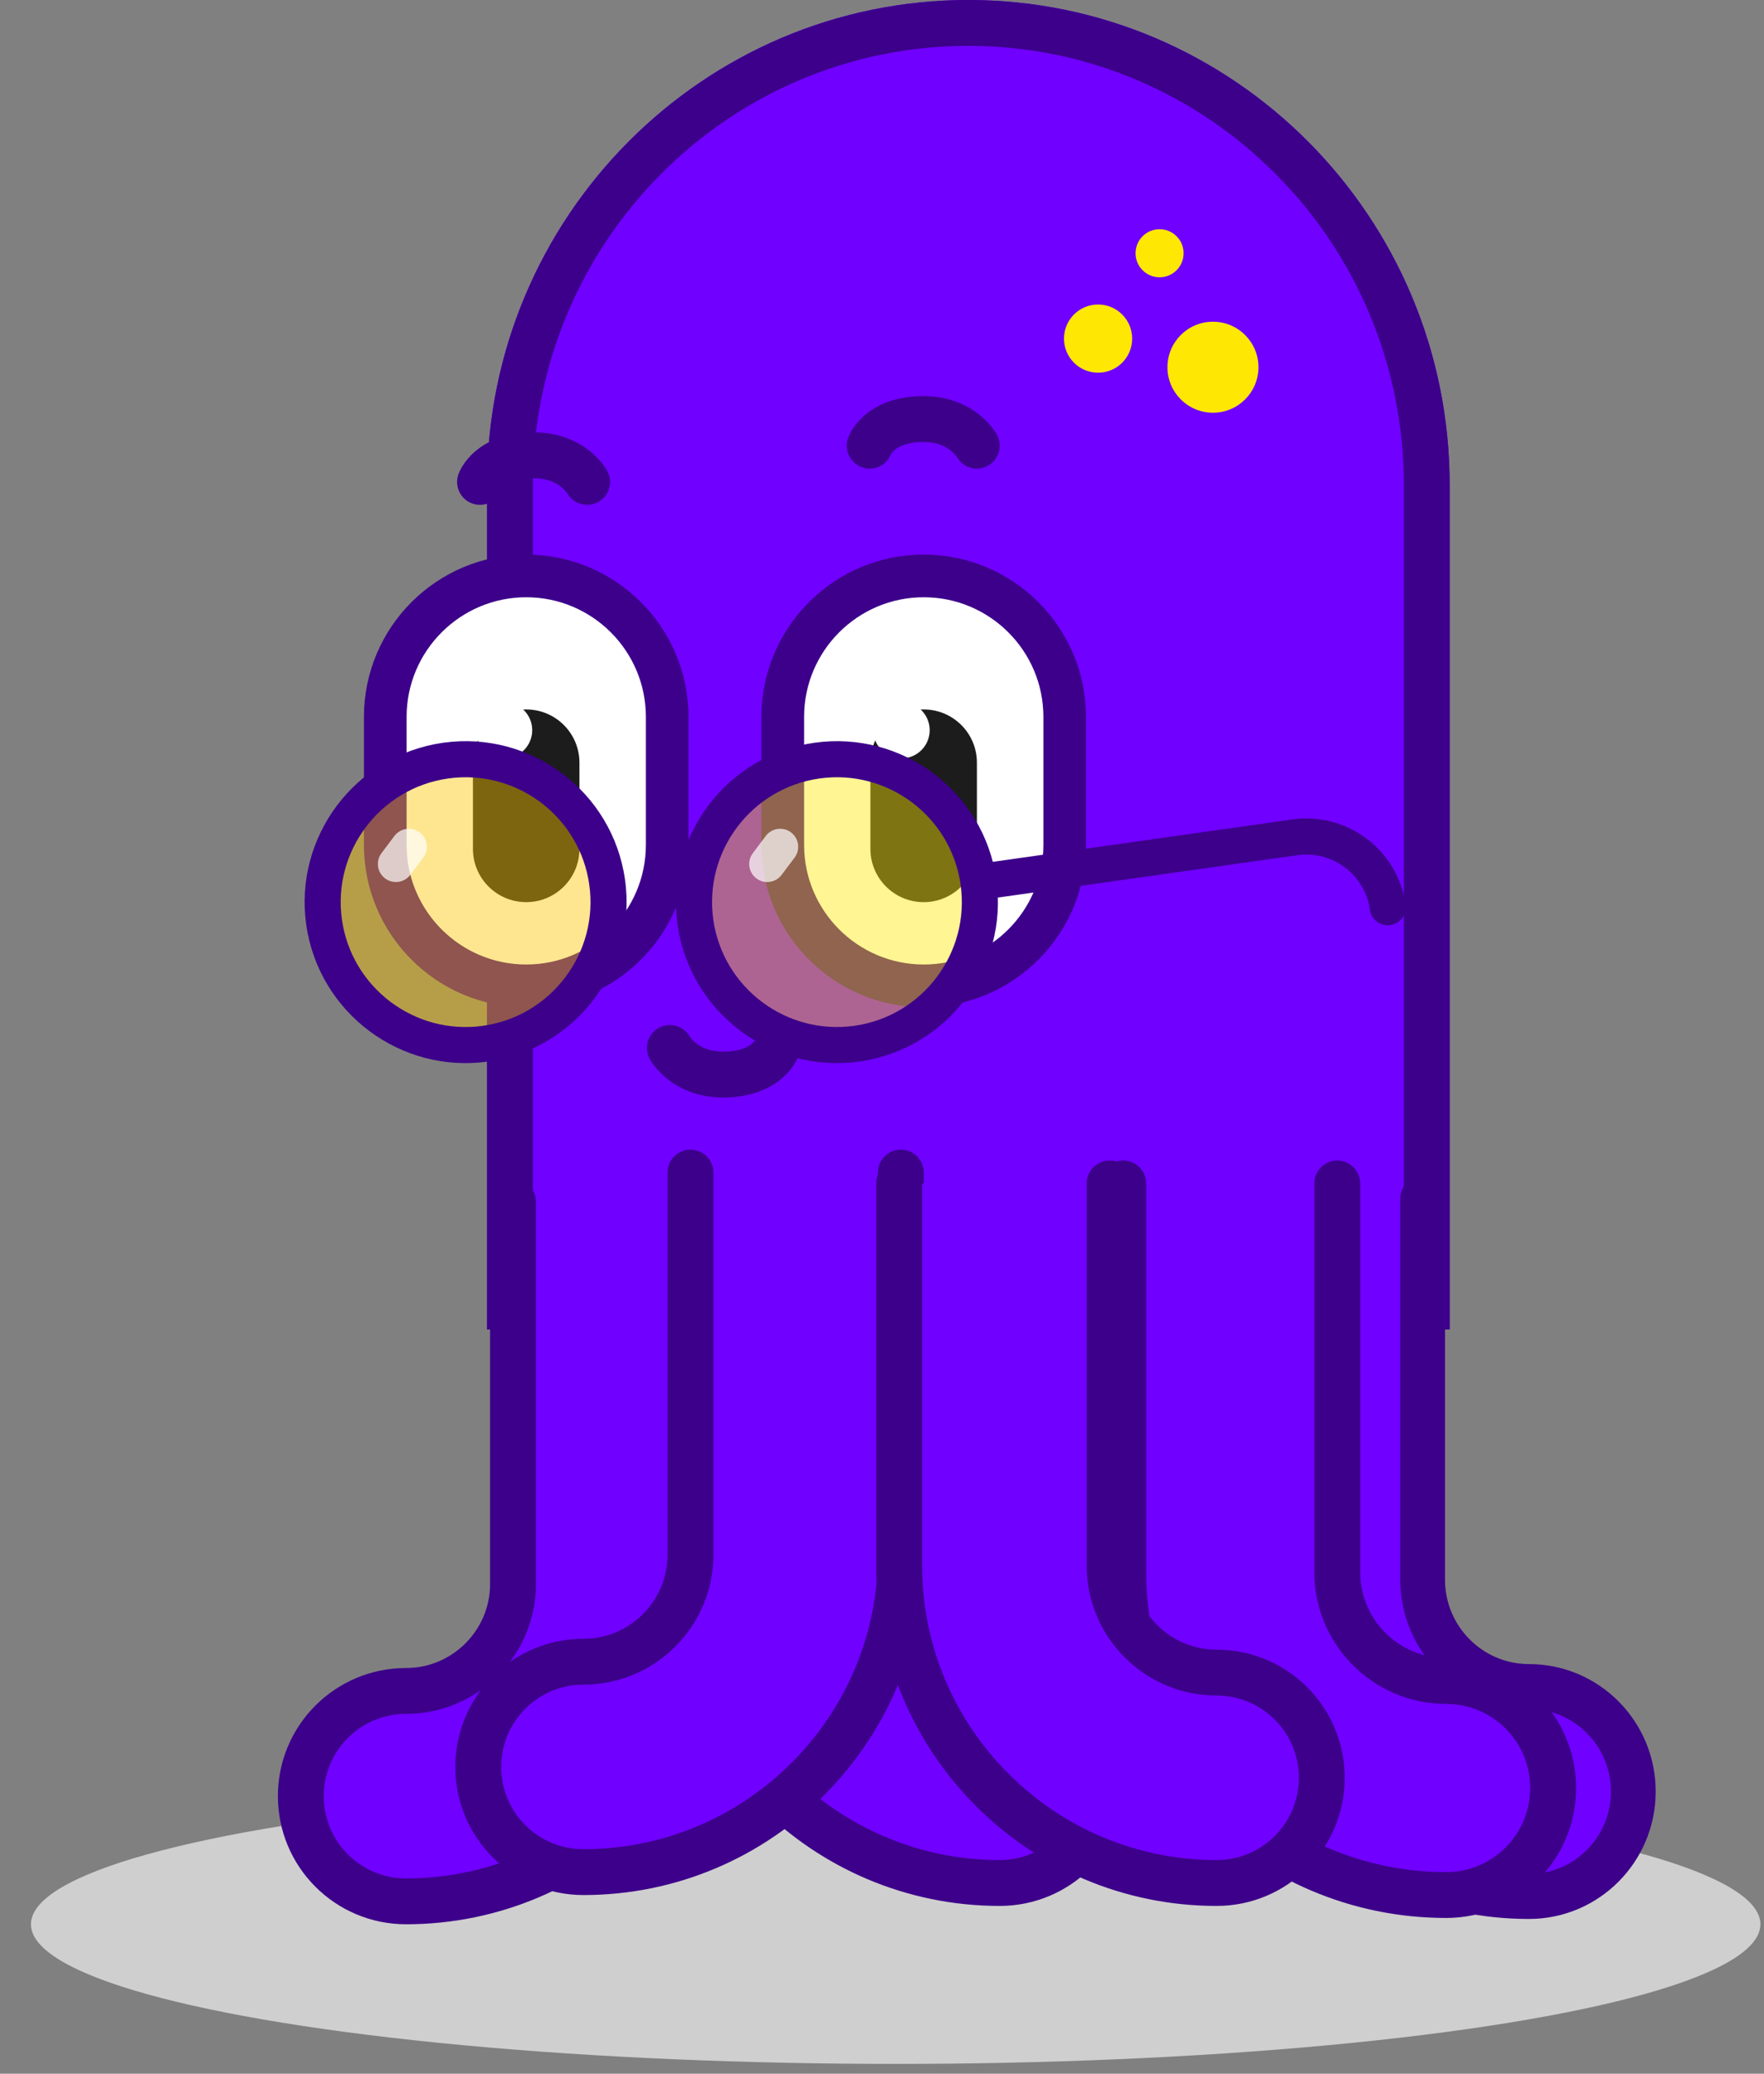 <svg width="114" height="134" viewBox="0 0 114 134" fill="none" xmlns="http://www.w3.org/2000/svg">
<rect x="0" y="0" width="114" height="134" fill="#808080" stroke="none"/>
<ellipse cx="57.884" cy="124.343" rx="55.884" ry="9.024" fill="#CFCFCF"/>
<path d="M44.097 76.473V101.165C44.097 112.476 53.298 121.677 64.609 121.677C68.364 121.677 71.407 118.634 71.407 114.879C71.407 111.124 68.364 108.081 64.609 108.081C60.794 108.081 57.693 104.979 57.693 101.165V76.473" fill="#7000FF"/>
<path fill-rule="evenodd" clip-rule="evenodd" d="M44.097 74.991C44.915 74.991 45.579 75.654 45.579 76.472V101.165C45.579 111.657 54.117 120.195 64.609 120.195C67.546 120.195 69.926 117.816 69.926 114.879C69.926 111.941 67.546 109.562 64.609 109.562C59.977 109.562 56.212 105.797 56.212 101.165V76.472C56.212 75.654 56.876 74.991 57.694 74.991C58.512 74.991 59.175 75.654 59.175 76.472V101.165C59.175 104.161 61.613 106.599 64.609 106.599C69.183 106.599 72.888 110.305 72.888 114.879C72.888 119.452 69.183 123.158 64.609 123.158C52.481 123.158 42.616 113.293 42.616 101.165V76.472C42.616 75.654 43.279 74.991 44.097 74.991Z" fill="#3C008A"/>
<path d="M62.58 0C45.413 0 31.477 14.039 31.477 31.332V85.909H93.686L93.686 31.336C93.686 14.042 79.747 0 62.58 0Z" fill="#7000FF"/>
<path fill-rule="evenodd" clip-rule="evenodd" d="M34.439 31.332C34.439 15.654 47.069 2.962 62.58 2.962C78.09 2.962 90.724 15.658 90.724 31.336V82.946H34.439V31.332ZM31.477 31.332C31.477 14.039 45.413 0 62.58 0C79.747 0 93.686 14.042 93.686 31.336V85.909H31.477V31.332Z" fill="#3C008A"/>
<path d="M34.006 63.11C38.699 63.11 42.52 59.293 42.52 54.6V46.325C42.52 41.632 38.703 37.811 34.006 37.811C29.309 37.811 25.496 41.628 25.496 46.325V54.6C25.496 59.293 29.313 63.11 34.006 63.11Z" fill="white"/>
<path fill-rule="evenodd" clip-rule="evenodd" d="M34.005 65.086C39.788 65.086 44.494 60.386 44.494 54.601V46.326C44.494 40.543 39.794 35.837 34.005 35.837C28.216 35.837 23.52 40.539 23.52 46.326V54.601C23.52 60.385 28.222 65.086 34.005 65.086ZM42.519 54.601C42.519 59.294 38.698 63.111 34.005 63.111C29.312 63.111 25.495 59.294 25.495 54.601V46.326C25.495 41.629 29.308 37.812 34.005 37.812C38.702 37.812 42.519 41.633 42.519 46.326V54.601Z" fill="#3C008A"/>
<path d="M34.005 38.594C29.742 38.594 26.277 42.062 26.277 46.322V54.597C26.277 58.86 29.746 62.325 34.009 62.325C38.271 62.325 41.74 58.856 41.74 54.597V46.322C41.74 42.059 38.271 38.594 34.009 38.594M34.009 37.029C39.14 37.029 43.305 41.19 43.305 46.322V54.597C43.305 59.732 39.144 63.889 34.009 63.889C28.878 63.889 24.716 59.728 24.716 54.597V46.322C24.716 41.187 28.878 37.029 34.009 37.029Z" fill="#3C008A"/>
<path d="M30.564 49.284C30.564 47.384 32.105 45.843 34.006 45.843C35.906 45.843 37.447 47.384 37.447 49.284V54.853C37.447 56.754 35.906 58.295 34.006 58.295C32.105 58.295 30.564 56.754 30.564 54.853V49.284Z" fill="#1C1C1C"/>
<path d="M30.752 47.184C30.752 46.179 31.569 45.361 32.574 45.361C33.579 45.361 34.396 46.179 34.396 47.184C34.396 48.189 33.579 49.006 32.574 49.006C31.569 49.006 30.752 48.189 30.752 47.184Z" fill="white"/>
<path d="M59.694 63.11C64.387 63.11 68.208 59.293 68.208 54.6V46.325C68.208 41.632 64.391 37.811 59.694 37.811C54.997 37.811 51.184 41.628 51.184 46.325V54.6C51.184 59.293 55.001 63.11 59.694 63.11Z" fill="white"/>
<path fill-rule="evenodd" clip-rule="evenodd" d="M59.693 65.086C65.475 65.086 70.182 60.386 70.182 54.601V46.326C70.182 40.543 65.481 35.837 59.693 35.837C53.904 35.837 49.208 40.539 49.208 46.326V54.601C49.208 60.385 53.909 65.086 59.693 65.086ZM68.207 54.601C68.207 59.294 64.386 63.111 59.693 63.111C55 63.111 51.183 59.294 51.183 54.601V46.326C51.183 41.629 54.996 37.812 59.693 37.812C64.39 37.812 68.207 41.633 68.207 46.326V54.601Z" fill="#3C008A"/>
<path d="M59.694 38.594C55.431 38.594 51.966 42.062 51.966 46.322V54.597C51.966 58.86 55.435 62.325 59.698 62.325C63.961 62.325 67.43 58.856 67.43 54.597V46.322C67.43 42.059 63.961 38.594 59.698 38.594M59.698 37.029C64.829 37.029 68.994 41.19 68.994 46.322V54.597C68.994 59.732 64.833 63.889 59.698 63.889C54.567 63.889 50.406 59.728 50.406 54.597V46.322C50.406 41.187 54.567 37.029 59.698 37.029Z" fill="#3C008A"/>
<path d="M56.251 49.284C56.251 47.384 57.792 45.843 59.692 45.843C61.593 45.843 63.134 47.384 63.134 49.284V54.853C63.134 56.754 61.593 58.295 59.692 58.295C57.792 58.295 56.251 56.754 56.251 54.853V49.284Z" fill="#1C1C1C"/>
<path d="M56.438 47.184C56.438 46.179 57.256 45.361 58.261 45.361C59.266 45.361 60.083 46.179 60.083 47.184C60.083 48.189 59.266 49.006 58.261 49.006C57.256 49.006 56.438 48.189 56.438 47.184Z" fill="white"/>
<path d="M78.388 26.67C76.764 26.67 75.447 25.353 75.447 23.729C75.447 22.104 76.764 20.788 78.388 20.788C80.012 20.788 81.329 22.104 81.329 23.729C81.329 25.353 80.012 26.67 78.388 26.67Z" fill="#FEE702"/>
<path d="M70.964 24.083C69.747 24.083 68.761 23.097 68.761 21.88C68.761 20.663 69.747 19.677 70.964 19.677C72.181 19.677 73.167 20.663 73.167 21.88C73.167 23.097 72.181 24.083 70.964 24.083Z" fill="#FEE702"/>
<path d="M74.939 17.918C74.081 17.918 73.386 17.223 73.386 16.365C73.386 15.507 74.081 14.812 74.939 14.812C75.797 14.812 76.492 15.507 76.492 16.365C76.492 17.223 75.797 17.918 74.939 17.918Z" fill="#FEE702"/>
<path fill-rule="evenodd" clip-rule="evenodd" d="M36.659 31.88C37.059 32.578 37.946 32.83 38.655 32.442C39.373 32.05 39.636 31.15 39.244 30.432L37.944 31.143C39.244 30.432 39.243 30.431 39.243 30.43L39.242 30.429L39.24 30.426L39.237 30.419L39.228 30.404C39.222 30.393 39.214 30.38 39.206 30.366C39.188 30.337 39.167 30.301 39.14 30.26C39.087 30.179 39.014 30.074 38.919 29.954C38.731 29.716 38.453 29.412 38.07 29.112C37.288 28.499 36.105 27.933 34.478 27.939M36.659 31.88C36.659 31.879 36.658 31.878 36.657 31.876C36.649 31.863 36.628 31.833 36.594 31.79C36.526 31.704 36.411 31.575 36.243 31.444C35.922 31.193 35.375 30.898 34.489 30.902L34.488 30.902C33.379 30.906 32.857 31.23 32.636 31.417C32.513 31.52 32.445 31.614 32.414 31.664C32.406 31.677 32.4 31.687 32.397 31.693C32.104 32.426 31.282 32.804 30.53 32.54C29.759 32.269 29.353 31.423 29.624 30.651L31.022 31.143C29.624 30.651 29.625 30.651 29.625 30.649L29.626 30.647L29.627 30.643L29.631 30.634L29.638 30.613C29.644 30.599 29.65 30.583 29.657 30.565C29.672 30.529 29.69 30.487 29.713 30.438C29.758 30.342 29.822 30.222 29.907 30.086C30.078 29.815 30.339 29.48 30.724 29.154C31.518 28.483 32.727 27.946 34.477 27.939" fill="#3C008A"/>
<path fill-rule="evenodd" clip-rule="evenodd" d="M61.841 29.537C62.241 30.235 63.128 30.488 63.837 30.1C64.554 29.707 64.818 28.807 64.425 28.09L63.126 28.8C64.425 28.09 64.425 28.089 64.424 28.088L64.424 28.087L64.422 28.084L64.418 28.077L64.41 28.062C64.403 28.05 64.396 28.038 64.387 28.023C64.37 27.994 64.348 27.959 64.322 27.918C64.268 27.836 64.195 27.732 64.101 27.612C63.913 27.374 63.634 27.07 63.251 26.77C62.47 26.157 61.287 25.591 59.659 25.597M61.841 29.537C61.84 29.536 61.84 29.535 61.839 29.534C61.83 29.521 61.81 29.49 61.776 29.448C61.708 29.362 61.592 29.233 61.424 29.101C61.104 28.85 60.556 28.556 59.671 28.56L59.67 28.56C58.56 28.564 58.039 28.888 57.818 29.075C57.695 29.178 57.627 29.272 57.596 29.322C57.587 29.335 57.582 29.345 57.578 29.351C57.285 30.084 56.464 30.462 55.712 30.198C54.94 29.927 54.535 29.081 54.806 28.309L56.203 28.8C54.806 28.309 54.806 28.308 54.807 28.307L54.807 28.305L54.809 28.301L54.812 28.292L54.82 28.271C54.825 28.257 54.831 28.241 54.839 28.223C54.853 28.187 54.872 28.144 54.895 28.096C54.94 28 55.003 27.879 55.088 27.744C55.259 27.472 55.52 27.138 55.905 26.812C56.7 26.141 57.909 25.604 59.658 25.597" fill="#3C008A"/>
<path fill-rule="evenodd" clip-rule="evenodd" d="M44.574 66.978C44.174 66.28 43.287 66.028 42.578 66.415C41.861 66.808 41.597 67.708 41.989 68.425L43.289 67.715C41.989 68.425 41.99 68.426 41.99 68.427L41.991 68.428L41.993 68.431L41.996 68.438L42.005 68.454C42.011 68.465 42.019 68.478 42.028 68.492C42.045 68.521 42.067 68.556 42.093 68.597C42.146 68.679 42.219 68.784 42.314 68.903C42.502 69.141 42.78 69.445 43.163 69.746C43.945 70.358 45.128 70.924 46.756 70.918M44.574 66.978C44.575 66.979 44.575 66.98 44.576 66.981C44.584 66.994 44.605 67.025 44.639 67.067C44.707 67.153 44.822 67.282 44.99 67.414C45.311 67.665 45.859 67.959 46.744 67.956L46.745 67.956C47.855 67.951 48.376 67.627 48.597 67.441C48.72 67.337 48.788 67.243 48.819 67.193C48.828 67.18 48.833 67.17 48.837 67.164C49.129 66.431 49.951 66.053 50.703 66.317C51.474 66.589 51.88 67.434 51.609 68.206L50.212 67.715C51.609 68.206 51.609 68.207 51.608 68.208L51.608 68.21L51.606 68.214L51.603 68.224L51.595 68.244C51.59 68.258 51.583 68.275 51.576 68.293C51.561 68.328 51.543 68.371 51.52 68.419C51.475 68.516 51.412 68.636 51.327 68.771C51.156 69.043 50.895 69.378 50.509 69.703C49.715 70.374 48.506 70.911 46.756 70.918" fill="#3C008A"/>
<path d="M46.75 77.658V102.351C46.75 113.661 37.549 122.862 26.238 122.862C22.483 122.862 19.44 119.82 19.44 116.064C19.44 112.309 22.483 109.266 26.238 109.266C30.052 109.266 33.154 106.165 33.154 102.351V77.658" fill="#7000FF"/>
<path fill-rule="evenodd" clip-rule="evenodd" d="M46.75 76.177C45.932 76.177 45.269 76.84 45.269 77.658V102.35C45.269 112.843 36.731 121.381 26.238 121.381C23.301 121.381 20.921 119.001 20.921 116.064C20.921 113.127 23.301 110.747 26.238 110.747C30.87 110.747 34.635 106.982 34.635 102.35V77.658C34.635 76.84 33.972 76.177 33.154 76.177C32.336 76.177 31.673 76.84 31.673 77.658V102.35C31.673 105.346 29.234 107.785 26.238 107.785C21.665 107.785 17.959 111.491 17.959 116.064C17.959 120.637 21.665 124.343 26.238 124.343C38.367 124.343 48.231 114.479 48.231 102.35V77.658C48.231 76.84 47.568 76.177 46.75 76.177Z" fill="#3C008A"/>
<path d="M58.219 75.77L58.219 100.463C58.219 111.773 49.018 120.975 37.708 120.975C33.953 120.975 30.91 117.932 30.91 114.177C30.91 110.421 33.953 107.379 37.708 107.379C41.522 107.379 44.623 104.277 44.623 100.463L44.623 75.77" fill="#7000FF"/>
<path fill-rule="evenodd" clip-rule="evenodd" d="M58.218 74.288C57.4 74.288 56.737 74.951 56.737 75.769L56.737 100.462C56.737 110.954 48.199 119.492 37.706 119.492C34.769 119.492 32.389 117.113 32.389 114.175C32.389 111.238 34.769 108.859 37.706 108.859C42.338 108.859 46.103 105.094 46.103 100.462L46.103 75.769C46.103 74.951 45.44 74.288 44.622 74.288C43.804 74.288 43.141 74.951 43.141 75.769L43.141 100.462C43.141 103.458 40.702 105.896 37.706 105.896C33.133 105.896 29.427 109.602 29.427 114.175C29.427 118.749 33.133 122.455 37.706 122.455C49.835 122.455 59.699 112.59 59.699 100.462L59.699 75.769C59.699 74.951 59.036 74.288 58.218 74.288Z" fill="#3C008A"/>
<path d="M78.243 77.022V102.14C78.243 113.644 87.604 123.004 99.112 123.004C102.932 123.004 106.027 119.909 106.027 116.089C106.027 112.268 102.932 109.173 99.112 109.173C95.232 109.173 92.075 106.016 92.075 102.14V77.022" fill="#7000FF"/>
<path fill-rule="evenodd" clip-rule="evenodd" d="M91.941 76C91.143 76 90.496 76.65 90.496 77.453V102.086C90.496 106.69 94.224 110.436 98.807 110.436C101.737 110.436 104.11 112.82 104.11 115.765C104.11 118.71 101.737 121.095 98.807 121.095C88.376 121.095 79.891 112.565 79.891 102.086V77.453H77V102.086C77 114.17 86.78 124 98.807 124C103.333 124 107 120.315 107 115.765C107 111.216 103.333 107.53 98.807 107.53C95.819 107.53 93.386 105.084 93.386 102.086V77.453C93.386 76.65 92.739 76 91.941 76Z" fill="#3C008A"/>
<path d="M72.588 76.473V101.59C72.588 113.095 81.949 122.455 93.456 122.455C97.277 122.455 100.372 119.36 100.372 115.539C100.372 111.718 97.277 108.624 93.456 108.624C89.577 108.624 86.42 105.467 86.42 101.59V76.473" fill="#7000FF"/>
<path fill-rule="evenodd" clip-rule="evenodd" d="M86.421 74.991C85.603 74.991 84.94 75.654 84.94 76.472V101.59C84.94 106.285 88.76 110.105 93.458 110.105C96.461 110.105 98.892 112.536 98.892 115.539C98.892 118.542 96.461 120.973 93.458 120.973C82.768 120.973 74.071 112.276 74.071 101.59V76.472C74.071 75.654 73.408 74.991 72.59 74.991C71.772 74.991 71.109 75.654 71.109 76.472V101.59C71.109 113.912 81.132 123.936 93.458 123.936C98.097 123.936 101.855 120.178 101.855 115.539C101.855 110.9 98.097 107.142 93.458 107.142C90.396 107.142 87.902 104.648 87.902 101.59V76.472C87.902 75.654 87.239 74.991 86.421 74.991Z" fill="#3C008A"/>
<path d="M58.111 76.473V101.165C58.111 112.476 67.312 121.677 78.623 121.677C82.378 121.677 85.421 118.634 85.421 114.879C85.421 111.124 82.378 108.081 78.623 108.081C74.809 108.081 71.707 104.979 71.707 101.165V76.473" fill="#7000FF"/>
<path fill-rule="evenodd" clip-rule="evenodd" d="M58.112 74.991C58.93 74.991 59.593 75.654 59.593 76.472V101.165C59.593 111.657 68.131 120.195 78.624 120.195C81.561 120.195 83.941 117.816 83.941 114.879C83.941 111.941 81.561 109.562 78.624 109.562C73.992 109.562 70.227 105.797 70.227 101.165V76.472C70.227 75.654 70.89 74.991 71.708 74.991C72.526 74.991 73.189 75.654 73.189 76.472V101.165C73.189 104.161 75.628 106.599 78.624 106.599C83.197 106.599 86.903 110.305 86.903 114.879C86.903 119.452 83.197 123.158 78.624 123.158C66.495 123.158 56.631 113.293 56.631 101.165V76.472C56.631 75.654 57.294 74.991 58.112 74.991Z" fill="#3C008A"/>
<path d="M89.85 59.777C89.211 59.868 88.622 59.425 88.532 58.786C88.212 56.524 86.108 54.941 83.845 55.261L63.39 58.155C62.751 58.245 62.163 57.803 62.072 57.164C61.982 56.525 62.425 55.937 63.063 55.846L83.519 52.953C87.055 52.452 90.34 54.923 90.841 58.46C90.931 59.098 90.488 59.687 89.85 59.777Z" fill="#3C008A"/>
<g opacity="0.43">
<path d="M55.378 67.44L55.382 67.44C60.431 66.726 63.946 62.053 63.231 57.004L63.231 57C62.516 51.951 57.844 48.437 52.795 49.151L52.791 49.151C47.742 49.866 44.227 54.538 44.942 59.587L44.942 59.591C45.657 64.641 50.329 68.155 55.378 67.44Z" fill="#FEE702"/>
</g>
<path d="M52.632 47.996C46.952 48.8 42.985 54.075 43.788 59.751C44.59 65.426 49.866 69.397 55.546 68.594C61.225 67.79 65.192 62.515 64.389 56.836C63.586 51.157 58.307 47.193 52.632 47.996ZM55.219 66.285C50.813 66.909 46.72 63.83 46.096 59.424C45.473 55.018 48.552 50.928 52.958 50.305C57.364 49.682 61.457 52.757 62.08 57.163C62.704 61.568 59.625 65.662 55.219 66.285Z" fill="#3C008A"/>
<g opacity="0.43">
<path d="M31.38 67.44L31.384 67.44C36.434 66.726 39.948 62.053 39.233 57.004L39.233 57C38.519 51.951 33.846 48.437 28.797 49.151L28.793 49.151C23.744 49.866 20.23 54.538 20.944 59.587L20.945 59.591C21.659 64.641 26.331 68.155 31.38 67.44Z" fill="#FDC500"/>
</g>
<path d="M39.233 57C38.52 51.959 33.838 48.438 28.793 49.151C23.749 49.865 20.231 54.547 20.944 59.587C20.231 54.547 23.753 49.864 28.797 49.151C33.842 48.437 38.524 51.959 39.237 56.999L39.233 57Z" fill="#7000FF"/>
<path d="M28.634 47.996C22.954 48.8 18.987 54.075 19.79 59.751C20.593 65.426 25.868 69.397 31.548 68.594C37.227 67.79 41.195 62.515 40.391 56.836C39.588 51.157 34.309 47.193 28.634 47.996ZM31.221 66.285C26.815 66.909 22.722 63.83 22.098 59.424C21.475 55.018 24.555 50.928 28.96 50.305C33.366 49.682 37.459 52.757 38.082 57.163C38.706 61.568 35.627 65.662 31.221 66.285Z" fill="#3C008A"/>
<g opacity="0.7">
<path d="M25.749 56.984C25.453 57.026 25.14 56.956 24.885 56.761C24.371 56.375 24.268 55.644 24.654 55.13L25.49 54.018C25.877 53.505 26.608 53.401 27.122 53.788C27.636 54.174 27.739 54.905 27.352 55.419L26.517 56.53C26.322 56.789 26.045 56.942 25.749 56.984Z" fill="white"/>
</g>
<g opacity="0.7">
<path d="M49.747 56.984C49.45 57.026 49.138 56.956 48.883 56.761C48.369 56.375 48.266 55.644 48.652 55.13L49.488 54.018C49.875 53.505 50.606 53.401 51.12 53.788C51.633 54.174 51.737 54.905 51.35 55.419L50.515 56.53C50.32 56.789 50.043 56.942 49.747 56.984Z" fill="white"/>
</g>
</svg>
